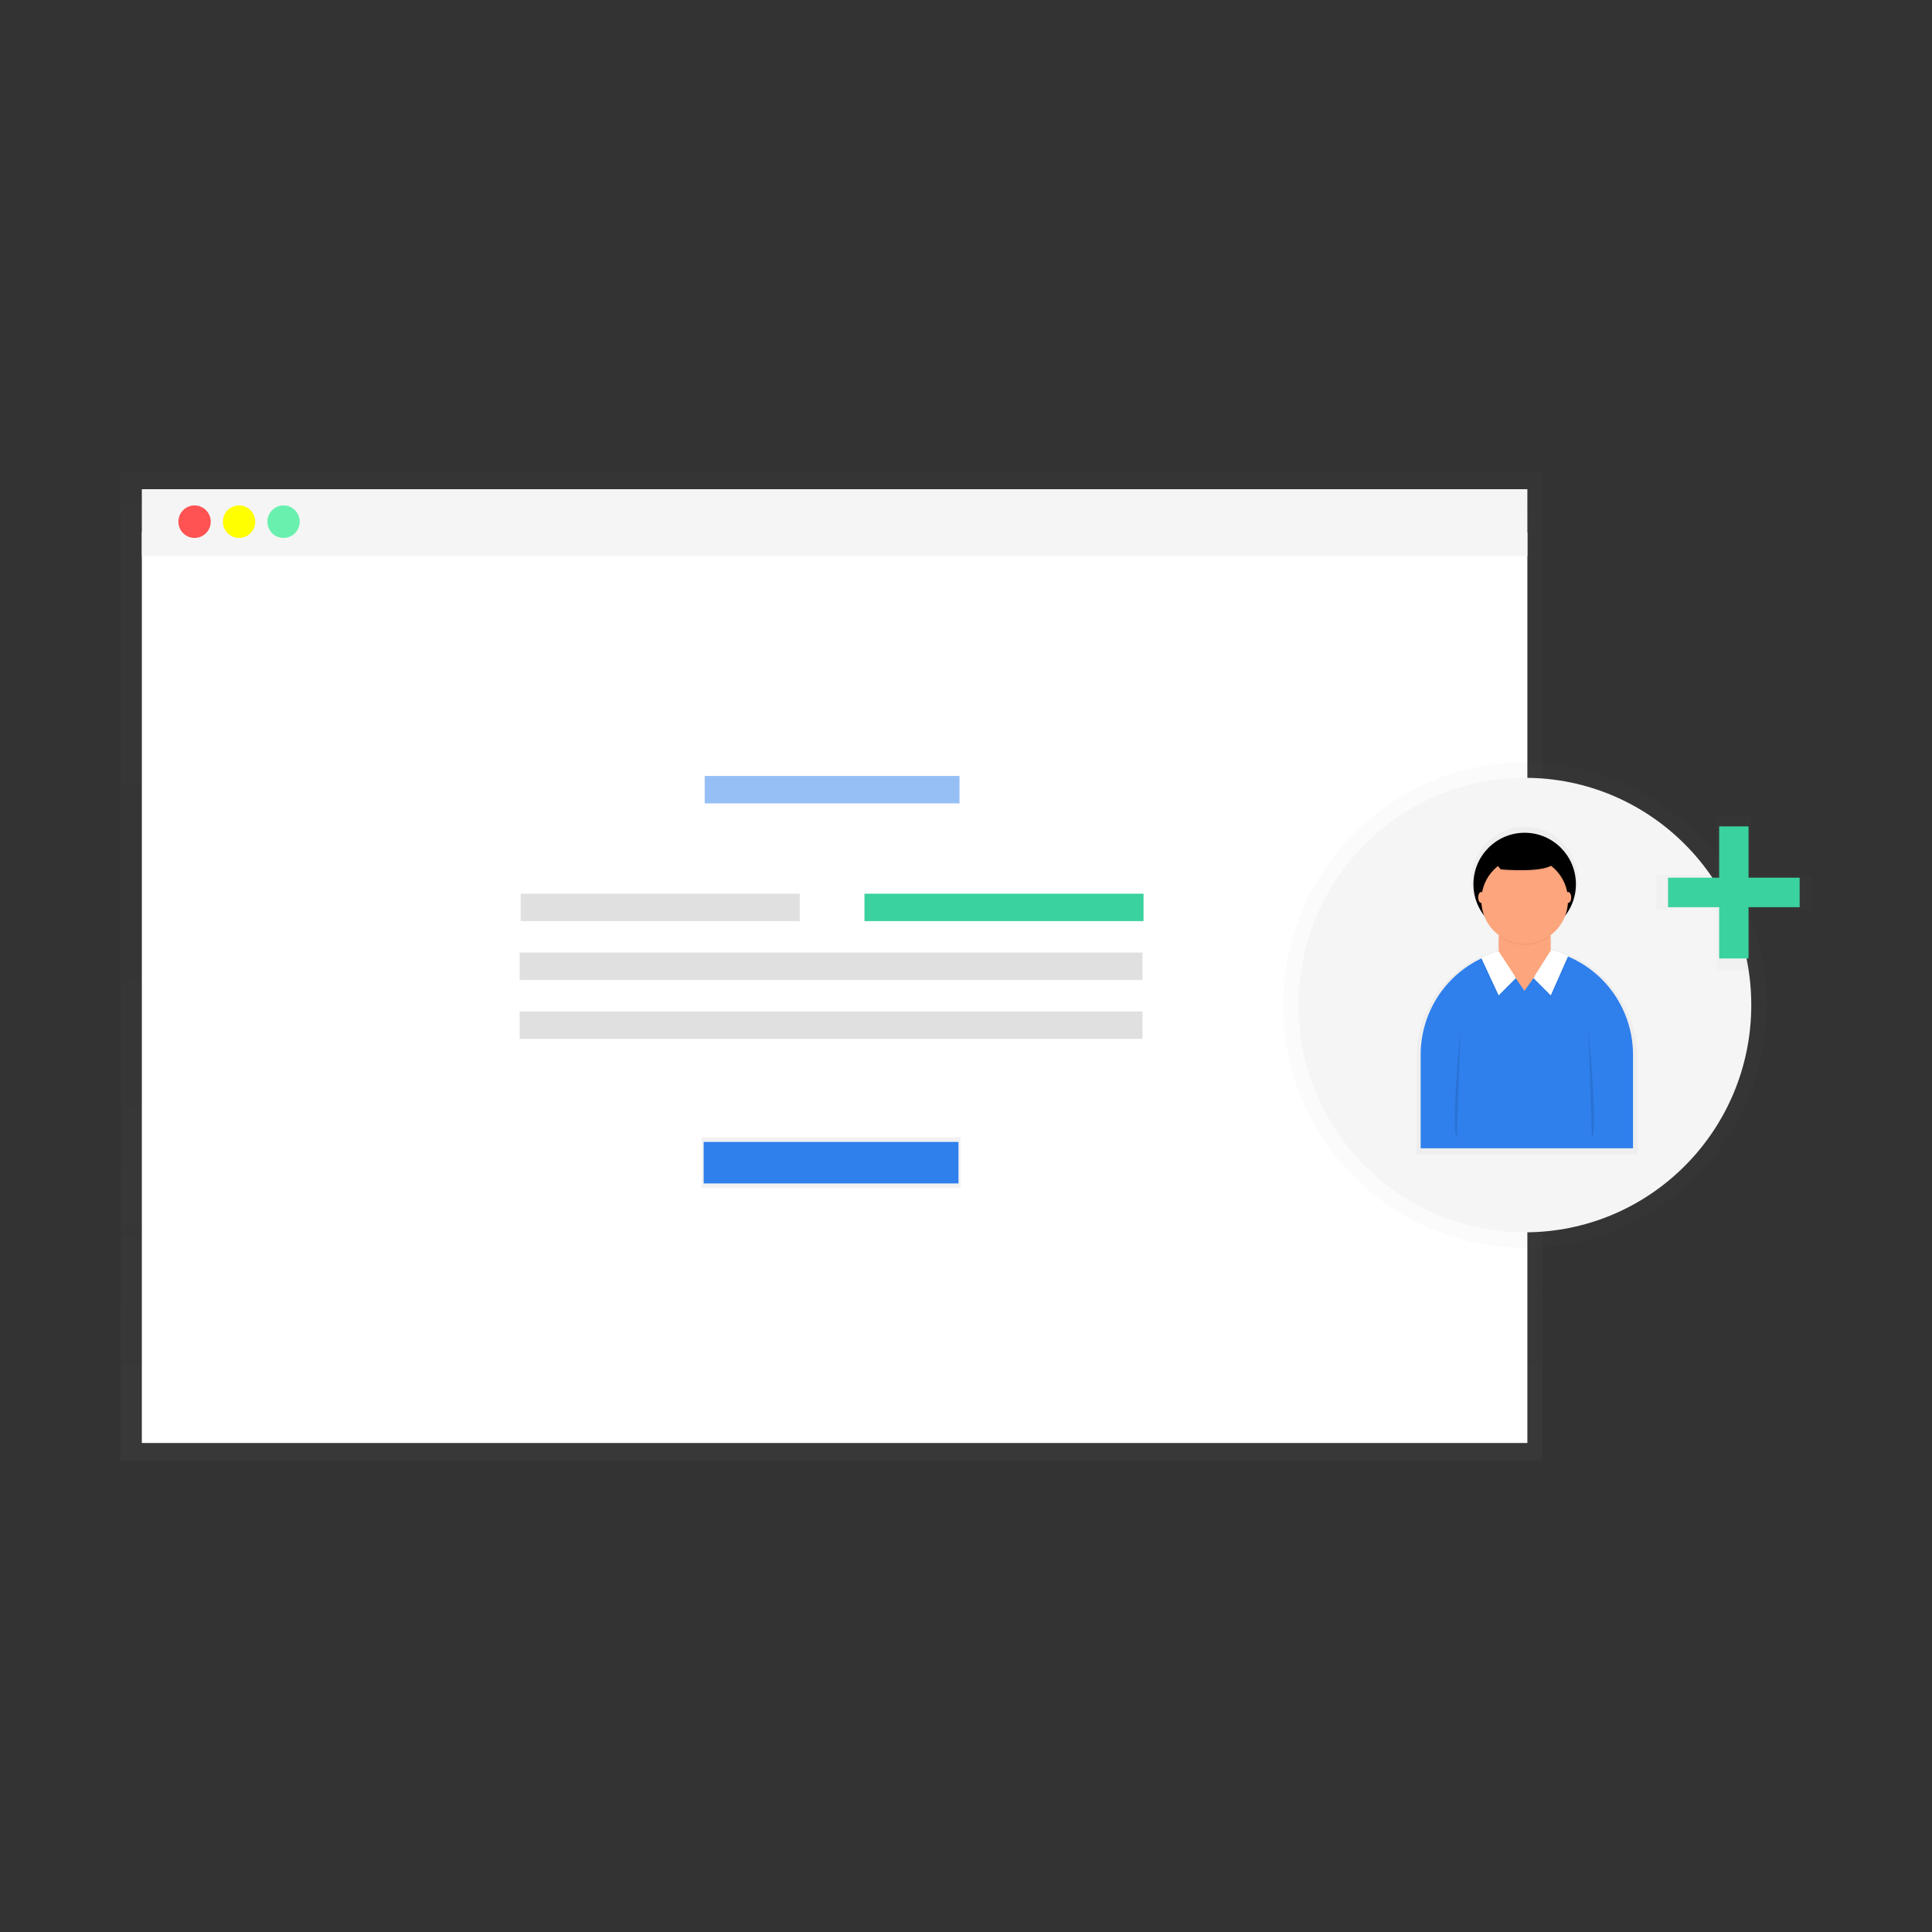 <svg width="350" height="350" viewBox="0 0 350 350" fill="none" xmlns="http://www.w3.org/2000/svg">
<rect x="0" y="0" width="350" height="350" fill="#333333" stroke="none"/>
<g opacity="0.5">
<path opacity="0.5" d="M21.875 85.312V94.359V264.6H279.43V94.359V85.312H21.875Z" fill="url(#paint0_linear)"/>
</g>
<path d="M276.698 96.47H25.695V261.412H276.698V96.47Z" fill="white"/>
<path d="M276.698 88.623H25.695V100.758H276.698V88.623Z" fill="#F5F5F5"/>
<path d="M35.247 97.448C36.865 97.448 38.177 96.131 38.177 94.506C38.177 92.882 36.865 91.565 35.247 91.565C33.629 91.565 32.317 92.882 32.317 94.506C32.317 96.131 33.629 97.448 35.247 97.448Z" fill="#FF5252"/>
<path d="M43.308 97.448C44.926 97.448 46.238 96.131 46.238 94.506C46.238 92.882 44.926 91.565 43.308 91.565C41.69 91.565 40.378 92.882 40.378 94.506C40.378 96.131 41.69 97.448 43.308 97.448Z" fill="#FFFF00"/>
<path d="M51.367 97.448C52.985 97.448 54.297 96.131 54.297 94.506C54.297 92.882 52.985 91.565 51.367 91.565C49.748 91.565 48.437 92.882 48.437 94.506C48.437 96.131 49.748 97.448 51.367 97.448Z" fill="#69F0AE"/>
<path opacity="0.5" d="M173.823 140.57H127.661V145.535H173.823V140.57Z" fill="#2F80ED"/>
<path d="M144.881 161.899H94.324V166.864H144.881V161.899Z" fill="#E0E0E0"/>
<path d="M156.605 166.867H207.162V161.903H156.605V166.867Z" fill="#3AD29F"/>
<path d="M206.976 172.563H94.138V177.528H206.976V172.563Z" fill="#E0E0E0"/>
<path d="M206.976 183.232H94.138V188.196H206.976V183.232Z" fill="#E0E0E0"/>
<path d="M174.008 206.031H127.114V215.225H174.008V206.031Z" fill="url(#paint1_linear)"/>
<path d="M173.64 206.869H127.479V214.391H173.64V206.869Z" fill="#2F80ED"/>
<g opacity="0.5">
<path opacity="0.5" d="M276.25 226.058C300.447 226.058 320.063 206.367 320.063 182.077C320.063 157.787 300.447 138.097 276.25 138.097C252.053 138.097 232.437 157.787 232.437 182.077C232.437 206.367 252.053 226.058 276.25 226.058Z" fill="url(#paint2_linear)"/>
</g>
<path d="M276.25 223.244C298.899 223.244 317.259 204.813 317.259 182.077C317.259 159.342 298.899 140.911 276.25 140.911C253.602 140.911 235.241 159.342 235.241 182.077C235.241 204.813 253.602 223.244 276.25 223.244Z" fill="#F5F5F5"/>
<g opacity="0.5">
<path opacity="0.5" d="M281.967 172.201L281.178 171.92L281.136 171.99H281.09V169.844C281.091 169.585 281.071 169.326 281.031 169.07C282.304 168.129 283.278 166.839 283.835 165.354C284.935 163.922 285.614 162.209 285.793 160.409C285.973 158.61 285.647 156.796 284.852 155.173C284.057 153.55 282.825 152.183 281.296 151.227C279.767 150.271 278.001 149.764 276.199 149.764C274.398 149.764 272.632 150.271 271.102 151.227C269.573 152.183 268.341 153.55 267.546 155.173C266.751 156.796 266.425 158.61 266.605 160.409C266.785 162.209 267.463 163.922 268.563 165.354C269.121 166.839 270.095 168.129 271.367 169.07C271.327 169.326 271.308 169.585 271.308 169.844V172.194C267.088 173.361 263.367 175.887 260.717 179.383C258.066 182.879 256.632 187.152 256.636 191.546V209.138H296.593V191.546C296.598 187.159 295.17 182.892 292.529 179.398C289.887 175.904 286.177 173.376 281.967 172.201Z" fill="url(#paint3_linear)"/>
</g>
<path d="M276.6 171.765C279.127 171.765 281.628 172.264 283.962 173.235C286.295 174.205 288.416 175.627 290.202 177.42C291.988 179.214 293.405 181.342 294.372 183.685C295.339 186.028 295.836 188.539 295.836 191.074V208.019H257.365V191.074C257.365 185.953 259.391 181.042 262.999 177.42C266.606 173.799 271.499 171.765 276.6 171.765V171.765Z" fill="#2F80ED"/>
<path d="M280.919 170.192C280.919 167.581 278.81 165.463 276.208 165.463C273.607 165.463 271.498 167.581 271.498 170.192V172.557C271.498 175.168 273.607 177.285 276.208 177.285C278.81 177.285 280.919 175.168 280.919 172.557V170.192Z" fill="#FDA57D"/>
<path opacity="0.05" d="M268.23 173.858L271.389 180.656L274.529 177.503L271.389 172.676L268.23 173.858Z" fill="black"/>
<path d="M268.339 173.528L271.494 180.325L274.648 177.159L271.494 172.331L270.05 172.775C269.909 172.818 269.771 172.87 269.636 172.93L268.339 173.528Z" fill="white"/>
<path opacity="0.05" d="M284.2 173.528L281.028 180.656L277.887 177.504L281.115 172.419L284.2 173.528Z" fill="black"/>
<path d="M284.091 173.197L280.936 180.329L277.782 177.162L281.01 172.078L281.602 172.247C282.241 172.431 282.867 172.655 283.477 172.919L284.091 173.197Z" fill="white"/>
<path d="M274.403 176.923L276.159 179.495L278.014 176.923H274.403Z" fill="#FDA57D"/>
<path opacity="0.1" d="M264.596 186.24C264.596 186.24 262.724 204.923 263.934 206.14Z" fill="black"/>
<path opacity="0.1" d="M287.723 186.24C287.723 186.24 289.594 204.923 288.385 206.14Z" fill="black"/>
<path opacity="0.05" d="M276.208 171.198C277.878 171.203 279.506 170.67 280.853 169.678C280.676 168.568 280.11 167.557 279.258 166.827C278.406 166.097 277.322 165.696 276.201 165.696V165.696C275.082 165.697 274 166.099 273.149 166.829C272.298 167.559 271.734 168.569 271.557 169.678C272.905 170.672 274.536 171.205 276.208 171.198V171.198Z" fill="black"/>
<path d="M276.209 169.496C281.335 169.496 285.49 165.324 285.49 160.179C285.49 155.033 281.335 150.862 276.209 150.862C271.083 150.862 266.927 155.033 266.927 160.179C266.927 165.324 271.083 169.496 276.209 169.496Z" fill="black"/>
<path d="M276.209 170.98C280.545 170.98 284.06 167.452 284.06 163.099C284.06 158.746 280.545 155.217 276.209 155.217C271.873 155.217 268.357 158.746 268.357 163.099C268.357 167.452 271.873 170.98 276.209 170.98Z" fill="#FDA57D"/>
<path opacity="0.05" d="M269.882 155.284L271.866 157.716C271.866 157.716 280.565 158.49 281.557 156.498C282.549 154.507 275.83 153.071 275.83 153.071L269.882 155.284Z" fill="black"/>
<path d="M269.882 155.063L271.866 157.494C271.866 157.494 280.565 158.268 281.557 156.276C282.549 154.285 275.83 152.849 275.83 152.849L269.882 155.063Z" fill="black"/>
<path d="M268.339 163.577C268.643 163.577 268.89 163.132 268.89 162.582C268.89 162.032 268.643 161.586 268.339 161.586C268.035 161.586 267.789 162.032 267.789 162.582C267.789 163.132 268.035 163.577 268.339 163.577Z" fill="#FDA57D"/>
<path d="M284.087 163.577C284.391 163.577 284.638 163.132 284.638 162.582C284.638 162.032 284.391 161.586 284.087 161.586C283.783 161.586 283.537 162.032 283.537 162.582C283.537 163.132 283.783 163.577 284.087 163.577Z" fill="#FDA57D"/>
<g opacity="0.5">
<path opacity="0.5" d="M328.125 158.528H317.235V147.6H310.975V158.528H300.084V164.816H310.975V175.744H317.235V164.816H328.125V158.528Z" fill="url(#paint4_linear)"/>
</g>
<path d="M316.765 149.708H311.444V173.633H316.765V149.708Z" fill="#3AD29F"/>
<path d="M326.022 164.344V159.003H302.188V164.344H326.022Z" fill="#3AD29F"/>
<defs>
<linearGradient id="paint0_linear" x1="150.651" y1="264.6" x2="150.651" y2="85.312" gradientUnits="userSpaceOnUse">
<stop stop-color="#808080" stop-opacity="0.25"/>
<stop offset="0.54" stop-color="#808080" stop-opacity="0.12"/>
<stop offset="1" stop-color="#808080" stop-opacity="0.1"/>
</linearGradient>
<linearGradient id="paint1_linear" x1="17343.8" y1="3600.65" x2="17343.8" y2="3360.42" gradientUnits="userSpaceOnUse">
<stop stop-color="#808080" stop-opacity="0.25"/>
<stop offset="0.54" stop-color="#808080" stop-opacity="0.12"/>
<stop offset="1" stop-color="#808080" stop-opacity="0.1"/>
</linearGradient>
<linearGradient id="paint2_linear" x1="63826.3" y1="35324.5" x2="63826.3" y2="13334.1" gradientUnits="userSpaceOnUse">
<stop stop-color="#808080" stop-opacity="0.25"/>
<stop offset="0.54" stop-color="#808080" stop-opacity="0.12"/>
<stop offset="1" stop-color="#808080" stop-opacity="0.1"/>
</linearGradient>
<linearGradient id="paint3_linear" x1="33536.1" y1="27625" x2="38091.3" y2="27625" gradientUnits="userSpaceOnUse">
<stop stop-color="#808080" stop-opacity="0.25"/>
<stop offset="0.54" stop-color="#808080" stop-opacity="0.12"/>
<stop offset="1" stop-color="#808080" stop-opacity="0.1"/>
</linearGradient>
<linearGradient id="paint4_linear" x1="23678.6" y1="7381.24" x2="23678.6" y2="5129.7" gradientUnits="userSpaceOnUse">
<stop stop-color="#808080" stop-opacity="0.25"/>
<stop offset="0.54" stop-color="#808080" stop-opacity="0.12"/>
<stop offset="1" stop-color="#808080" stop-opacity="0.1"/>
</linearGradient>
</defs>
</svg>
